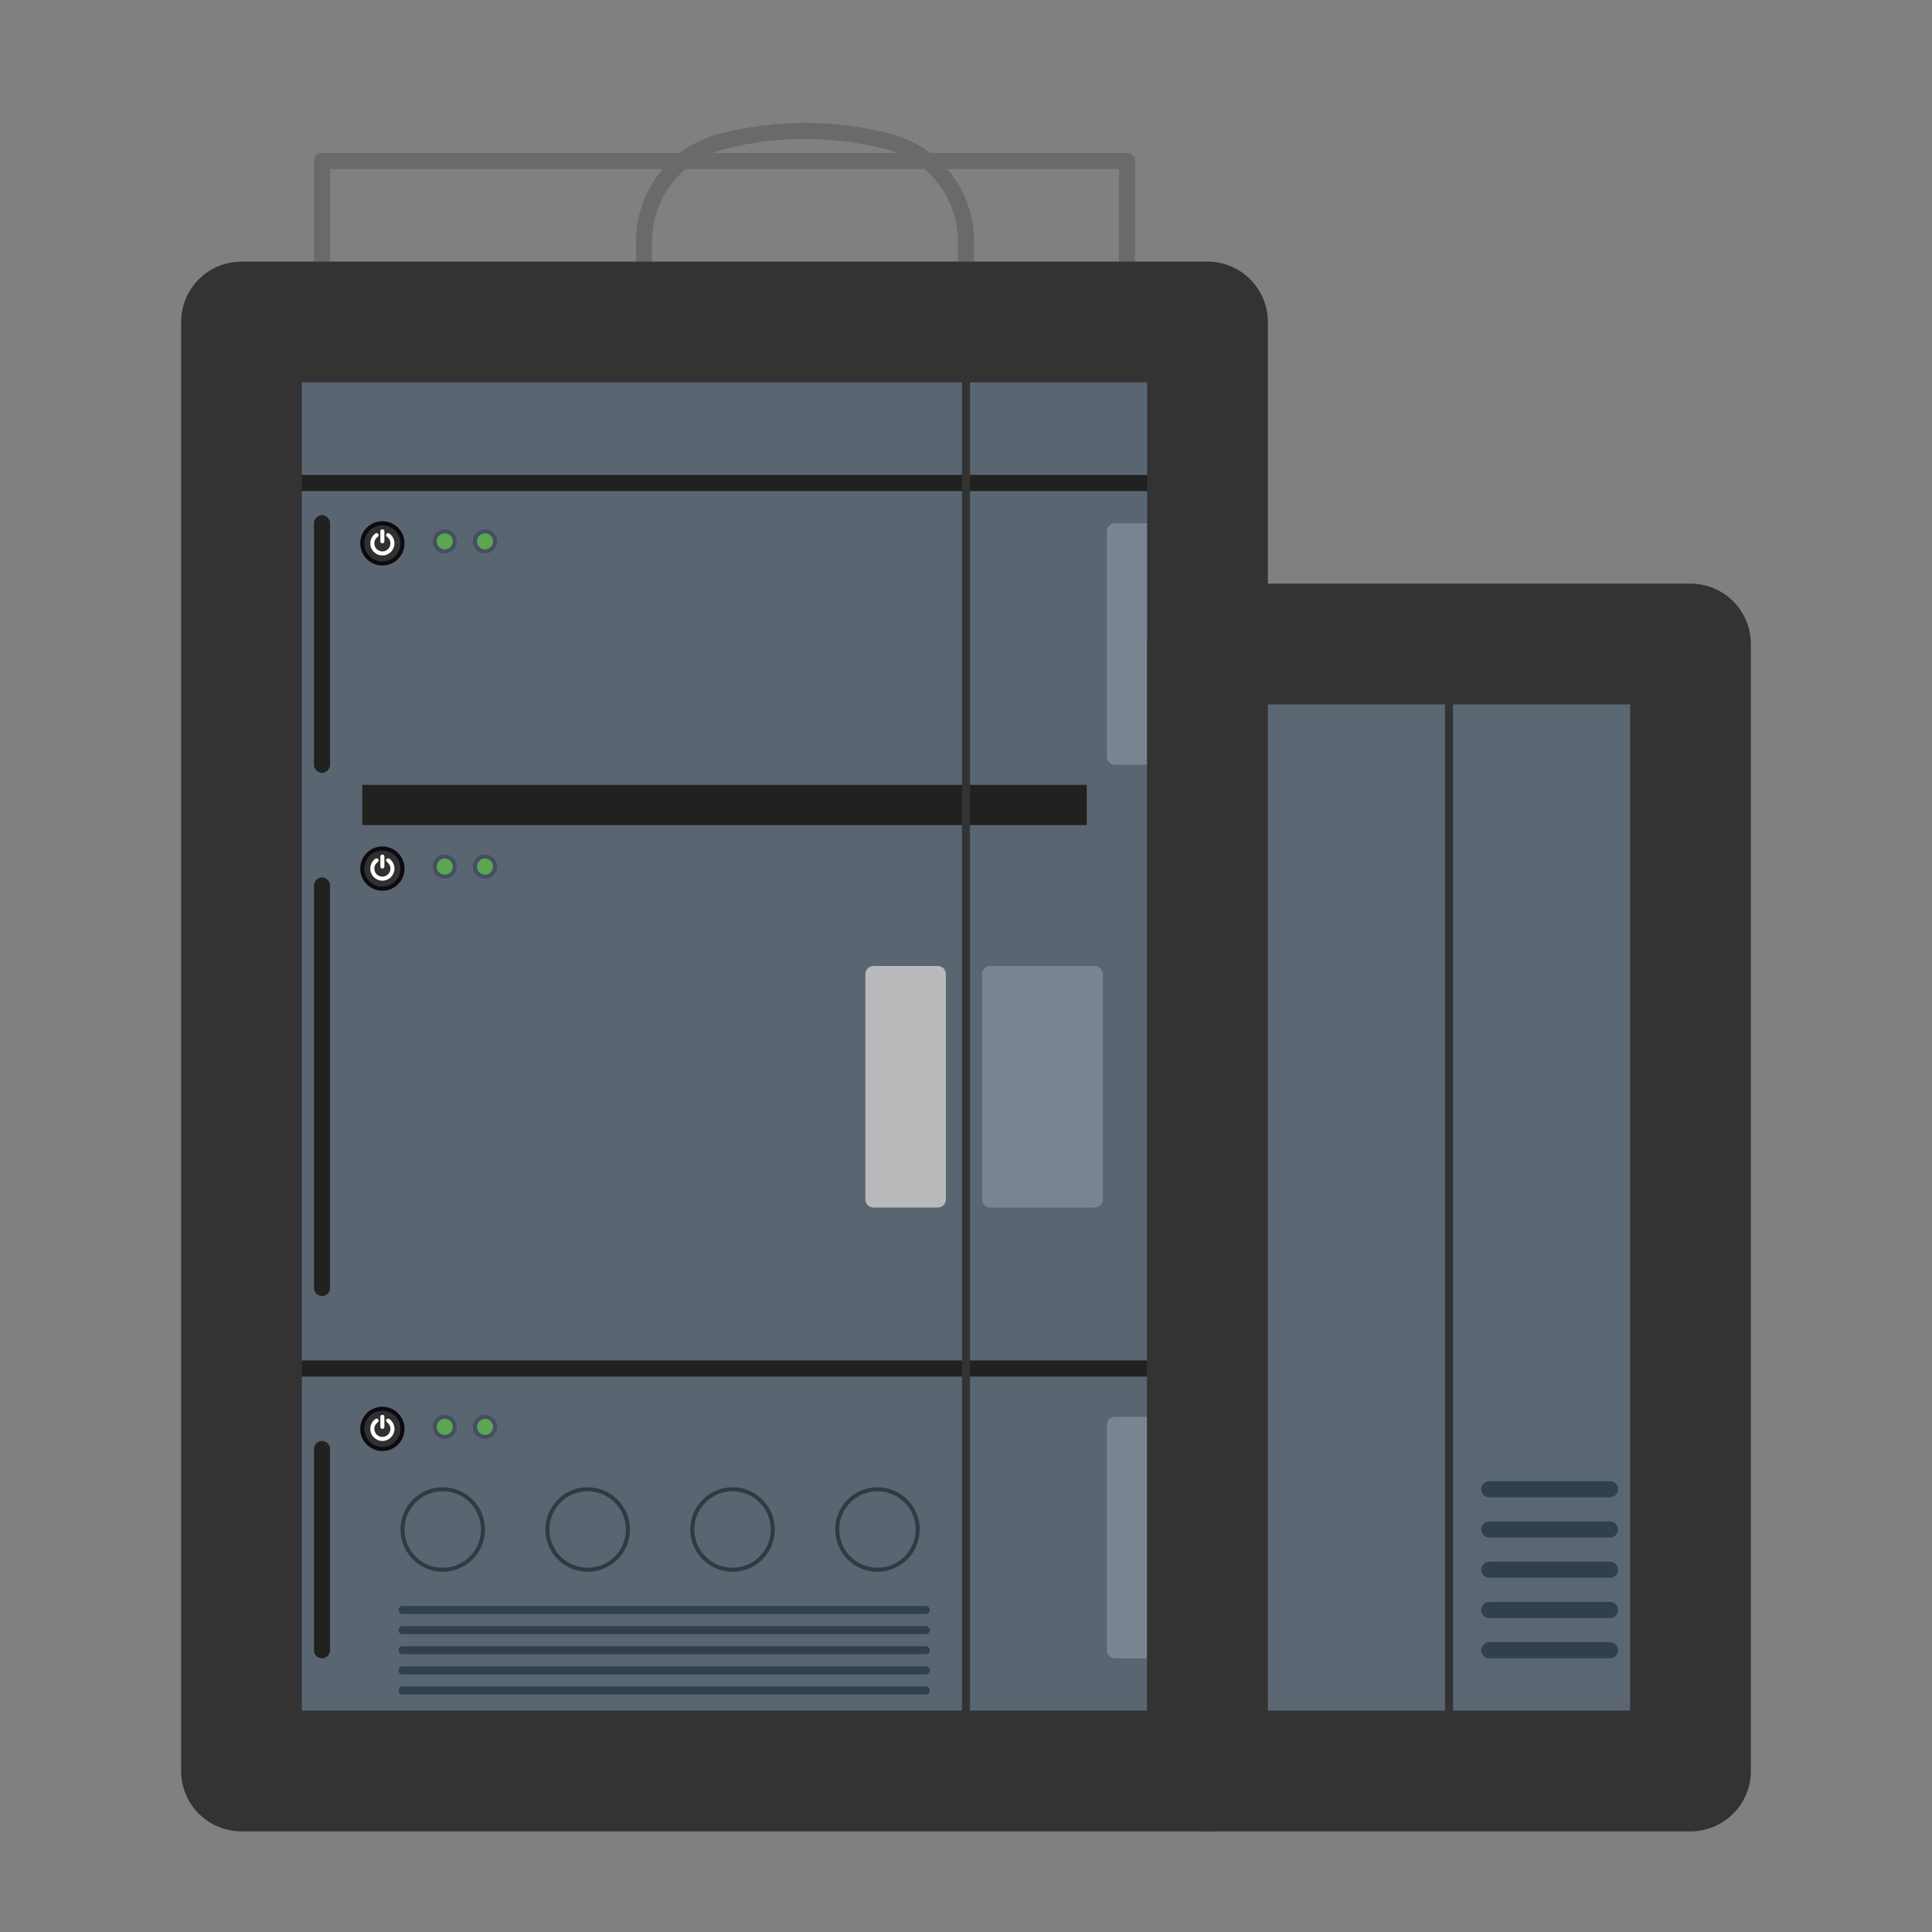 <svg width="24" height="24" viewBox="0 0 24 24" fill="none" xmlns="http://www.w3.org/2000/svg">
<rect x="0" y="0" width="24" height="24" fill="#808080" stroke="none"/>
<path d="M3 4V22H15V4H3Z" fill="#596672"/>
<path d="M10.75 12.1V14.9C10.75 14.955 10.795 15 10.85 15H11.65C11.705 15 11.75 14.955 11.75 14.9V12.1C11.75 12.045 11.705 12 11.65 12H10.85C10.795 12 10.75 12.045 10.75 12.1Z" fill="#BABABC"/>
<path d="M12.2 12.1V14.9C12.2 14.955 12.245 15 12.3 15H13.6C13.655 15 13.7 14.955 13.7 14.9V12.1C13.7 12.045 13.655 12 13.6 12H12.3C12.245 12 12.2 12.045 12.2 12.1Z" fill="#7A8491"/>
<path d="M13.75 17.7V20.5C13.75 20.555 13.795 20.6 13.85 20.6H14.65C14.705 20.6 14.75 20.555 14.75 20.5V17.7C14.75 17.645 14.705 17.6 14.65 17.6H13.85C13.795 17.6 13.75 17.645 13.75 17.7Z" fill="#7A8491"/>
<path d="M13.75 6.6V9.4C13.75 9.455 13.795 9.5 13.85 9.5H14.65C14.705 9.5 14.75 9.455 14.75 9.4V6.6C14.75 6.545 14.705 6.5 14.65 6.5H13.85C13.795 6.5 13.75 6.545 13.75 6.6Z" fill="#7A8491"/>
<path fill-rule="evenodd" clip-rule="evenodd" d="M4.95 20C4.95 19.972 4.972 19.95 5 19.95H11.5C11.528 19.95 11.55 19.972 11.55 20C11.55 20.028 11.528 20.05 11.5 20.05H5C4.972 20.05 4.95 20.028 4.95 20Z" fill="#30404D"/>
<path fill-rule="evenodd" clip-rule="evenodd" d="M4.95 20.25C4.95 20.222 4.972 20.2 5 20.2H11.5C11.528 20.2 11.55 20.222 11.55 20.25C11.55 20.278 11.528 20.3 11.5 20.3H5C4.972 20.3 4.95 20.278 4.95 20.25Z" fill="#30404D"/>
<path fill-rule="evenodd" clip-rule="evenodd" d="M4.95 20.5C4.95 20.472 4.972 20.45 5 20.45H11.5C11.528 20.45 11.55 20.472 11.55 20.5C11.55 20.528 11.528 20.55 11.5 20.55H5C4.972 20.55 4.95 20.528 4.95 20.5Z" fill="#30404D"/>
<path fill-rule="evenodd" clip-rule="evenodd" d="M4.95 20.75C4.95 20.722 4.972 20.7 5 20.7H11.5C11.528 20.7 11.55 20.722 11.55 20.75C11.55 20.778 11.528 20.8 11.5 20.8H5C4.972 20.8 4.95 20.778 4.95 20.75Z" fill="#30404D"/>
<path fill-rule="evenodd" clip-rule="evenodd" d="M4.95 21C4.95 20.972 4.972 20.95 5 20.95H11.5C11.528 20.95 11.55 20.972 11.55 21C11.55 21.028 11.528 21.05 11.5 21.05H5C4.972 21.05 4.95 21.028 4.95 21Z" fill="#30404D"/>
<path fill-rule="evenodd" clip-rule="evenodd" d="M15 17.1H3V16.9H15V17.1Z" fill="#21211F"/>
<path fill-rule="evenodd" clip-rule="evenodd" d="M13.5 10.25H4.5V9.75H13.5V10.25Z" fill="#21211F"/>
<path fill-rule="evenodd" clip-rule="evenodd" d="M3.9 9.5L3.9 6.5C3.9 6.445 3.945 6.4 4 6.4C4.055 6.4 4.1 6.445 4.1 6.5L4.1 9.5C4.1 9.555 4.055 9.6 4 9.6C3.945 9.6 3.9 9.555 3.9 9.5Z" fill="#21211F"/>
<path fill-rule="evenodd" clip-rule="evenodd" d="M3.9 20.5L3.9 18C3.9 17.945 3.945 17.9 4 17.9C4.055 17.9 4.1 17.945 4.1 18L4.1 20.5C4.1 20.555 4.055 20.6 4 20.6C3.945 20.6 3.9 20.555 3.9 20.5Z" fill="#21211F"/>
<path fill-rule="evenodd" clip-rule="evenodd" d="M3.9 16L3.9 11C3.9 10.945 3.945 10.9 4 10.9C4.055 10.9 4.1 10.945 4.1 11L4.1 16C4.1 16.055 4.055 16.1 4 16.1C3.945 16.1 3.9 16.055 3.9 16Z" fill="#21211F"/>
<path fill-rule="evenodd" clip-rule="evenodd" d="M15 6.1H3V5.9H15V6.1Z" fill="#21211F"/>
<path fill-rule="evenodd" clip-rule="evenodd" d="M3.9 2C3.9 1.945 3.945 1.9 4 1.9H14C14.055 1.9 14.1 1.945 14.1 2V4H13.9V2.1H4.1V4H3.9V2Z" fill="#6C6A68"/>
<path fill-rule="evenodd" clip-rule="evenodd" d="M10.969 1.845C10.333 1.686 9.667 1.686 9.031 1.845L8.994 1.854C8.469 1.986 8.1 2.458 8.1 3V3.4H11.9V3C11.9 2.458 11.531 1.986 11.006 1.854L10.969 1.845ZM8.982 1.651C9.65 1.484 10.35 1.484 11.018 1.651L11.054 1.66C11.669 1.814 12.1 2.366 12.1 3V3.5C12.1 3.555 12.055 3.6 12 3.6H8C7.945 3.6 7.9 3.555 7.9 3.5V3C7.9 2.366 8.331 1.814 8.946 1.66L8.982 1.651Z" fill="#6C6A68"/>
<path fill-rule="evenodd" clip-rule="evenodd" d="M2.25 4C2.25 3.586 2.586 3.25 3 3.25H15C15.414 3.25 15.75 3.586 15.75 4V22C15.75 22.414 15.414 22.75 15 22.75H3C2.586 22.75 2.25 22.414 2.25 22V4ZM3.75 4.75V21.25H14.25V4.75H3.75Z" fill="#333333"/>
<path d="M15 8V22H21V8H15Z" fill="#5A6773"/>
<path fill-rule="evenodd" clip-rule="evenodd" d="M14.25 8C14.25 7.586 14.586 7.25 15 7.25H21C21.414 7.25 21.75 7.586 21.75 8V22C21.75 22.414 21.414 22.75 21 22.75H15C14.586 22.75 14.25 22.414 14.25 22V8ZM15.75 8.75V21.25H20.25V8.75H15.75Z" fill="#333333"/>
<path fill-rule="evenodd" clip-rule="evenodd" d="M17.95 21.5L17.95 8L18.05 8L18.05 21.5L17.95 21.5Z" fill="#333333"/>
<path fill-rule="evenodd" clip-rule="evenodd" d="M11.95 21.5L11.95 4.5L12.05 4.5L12.05 21.5L11.95 21.5Z" fill="#333333"/>
<path fill-rule="evenodd" clip-rule="evenodd" d="M18.4 18.5C18.4 18.445 18.445 18.4 18.5 18.4H20C20.055 18.4 20.1 18.445 20.1 18.5C20.1 18.555 20.055 18.6 20 18.6H18.5C18.445 18.6 18.4 18.555 18.4 18.5Z" fill="#30404D"/>
<path fill-rule="evenodd" clip-rule="evenodd" d="M18.4 19C18.4 18.945 18.445 18.9 18.5 18.9H20C20.055 18.9 20.1 18.945 20.1 19C20.1 19.055 20.055 19.1 20 19.1H18.5C18.445 19.1 18.4 19.055 18.4 19Z" fill="#30404D"/>
<path fill-rule="evenodd" clip-rule="evenodd" d="M18.4 19.5C18.4 19.445 18.445 19.4 18.5 19.4H20C20.055 19.4 20.1 19.445 20.1 19.5C20.1 19.555 20.055 19.6 20 19.6H18.5C18.445 19.6 18.4 19.555 18.4 19.5Z" fill="#30404D"/>
<path fill-rule="evenodd" clip-rule="evenodd" d="M18.4 20C18.4 19.945 18.445 19.9 18.5 19.9H20C20.055 19.9 20.1 19.945 20.1 20C20.1 20.055 20.055 20.1 20 20.1H18.5C18.445 20.1 18.4 20.055 18.4 20Z" fill="#30404D"/>
<path fill-rule="evenodd" clip-rule="evenodd" d="M18.4 20.5C18.4 20.445 18.445 20.4 18.5 20.4H20C20.055 20.4 20.1 20.445 20.1 20.5C20.1 20.555 20.055 20.6 20 20.6H18.5C18.445 20.6 18.4 20.555 18.4 20.5Z" fill="#30404D"/>
<path d="M5.65 17.725C5.65 17.794 5.594 17.85 5.525 17.85C5.456 17.85 5.4 17.794 5.4 17.725C5.4 17.656 5.456 17.6 5.525 17.6C5.594 17.6 5.65 17.656 5.65 17.725Z" fill="#5BA651"/>
<path fill-rule="evenodd" clip-rule="evenodd" d="M5.525 17.625C5.47 17.625 5.425 17.67 5.425 17.725C5.425 17.78 5.47 17.825 5.525 17.825C5.58 17.825 5.625 17.78 5.625 17.725C5.625 17.67 5.58 17.625 5.525 17.625ZM5.375 17.725C5.375 17.642 5.442 17.575 5.525 17.575C5.608 17.575 5.675 17.642 5.675 17.725C5.675 17.808 5.608 17.875 5.525 17.875C5.442 17.875 5.375 17.808 5.375 17.725Z" fill="#454E62"/>
<path d="M6.15 17.725C6.15 17.794 6.094 17.85 6.025 17.85C5.956 17.85 5.9 17.794 5.9 17.725C5.9 17.656 5.956 17.6 6.025 17.6C6.094 17.6 6.15 17.656 6.15 17.725Z" fill="#5BA651"/>
<path fill-rule="evenodd" clip-rule="evenodd" d="M6.025 17.625C5.97 17.625 5.925 17.67 5.925 17.725C5.925 17.78 5.97 17.825 6.025 17.825C6.08 17.825 6.125 17.78 6.125 17.725C6.125 17.67 6.08 17.625 6.025 17.625ZM5.875 17.725C5.875 17.642 5.942 17.575 6.025 17.575C6.108 17.575 6.175 17.642 6.175 17.725C6.175 17.808 6.108 17.875 6.025 17.875C5.942 17.875 5.875 17.808 5.875 17.725Z" fill="#454E62"/>
<path d="M5 17.75C5 17.888 4.888 18 4.75 18C4.612 18 4.5 17.888 4.5 17.75C4.5 17.612 4.612 17.5 4.75 17.5C4.888 17.5 5 17.612 5 17.75Z" fill="#303031"/>
<path fill-rule="evenodd" clip-rule="evenodd" d="M4.75 17.525C4.626 17.525 4.525 17.626 4.525 17.75C4.525 17.874 4.626 17.975 4.75 17.975C4.874 17.975 4.975 17.874 4.975 17.75C4.975 17.626 4.874 17.525 4.75 17.525ZM4.475 17.75C4.475 17.598 4.598 17.475 4.75 17.475C4.902 17.475 5.025 17.598 5.025 17.75C5.025 17.902 4.902 18.025 4.75 18.025C4.598 18.025 4.475 17.902 4.475 17.75Z" fill="#0C0910"/>
<path fill-rule="evenodd" clip-rule="evenodd" d="M4.75 17.575C4.764 17.575 4.775 17.586 4.775 17.6V17.725C4.775 17.739 4.764 17.75 4.75 17.75C4.736 17.75 4.725 17.739 4.725 17.725V17.6C4.725 17.586 4.736 17.575 4.75 17.575Z" fill="white"/>
<path fill-rule="evenodd" clip-rule="evenodd" d="M4.699 17.633C4.707 17.644 4.704 17.66 4.693 17.668C4.667 17.686 4.65 17.716 4.65 17.75C4.65 17.805 4.695 17.85 4.75 17.85C4.805 17.85 4.85 17.805 4.85 17.75C4.85 17.716 4.833 17.686 4.807 17.668C4.796 17.66 4.793 17.644 4.801 17.633C4.809 17.622 4.824 17.619 4.836 17.627C4.875 17.654 4.9 17.699 4.9 17.75C4.9 17.833 4.833 17.9 4.75 17.9C4.667 17.9 4.6 17.833 4.6 17.75C4.6 17.699 4.625 17.654 4.664 17.627C4.676 17.619 4.691 17.622 4.699 17.633Z" fill="white"/>
<path d="M5.65 10.765C5.65 10.834 5.594 10.89 5.525 10.89C5.456 10.89 5.4 10.834 5.4 10.765C5.4 10.696 5.456 10.64 5.525 10.64C5.594 10.64 5.65 10.696 5.65 10.765Z" fill="#5BA651"/>
<path fill-rule="evenodd" clip-rule="evenodd" d="M5.525 10.665C5.47 10.665 5.425 10.71 5.425 10.765C5.425 10.82 5.47 10.865 5.525 10.865C5.58 10.865 5.625 10.82 5.625 10.765C5.625 10.71 5.58 10.665 5.525 10.665ZM5.375 10.765C5.375 10.682 5.442 10.615 5.525 10.615C5.608 10.615 5.675 10.682 5.675 10.765C5.675 10.848 5.608 10.915 5.525 10.915C5.442 10.915 5.375 10.848 5.375 10.765Z" fill="#454E62"/>
<path d="M6.15 10.765C6.15 10.834 6.094 10.89 6.025 10.89C5.956 10.89 5.9 10.834 5.9 10.765C5.9 10.696 5.956 10.64 6.025 10.64C6.094 10.64 6.15 10.696 6.15 10.765Z" fill="#5BA651"/>
<path fill-rule="evenodd" clip-rule="evenodd" d="M6.025 10.665C5.97 10.665 5.925 10.71 5.925 10.765C5.925 10.82 5.97 10.865 6.025 10.865C6.08 10.865 6.125 10.82 6.125 10.765C6.125 10.71 6.08 10.665 6.025 10.665ZM5.875 10.765C5.875 10.682 5.942 10.615 6.025 10.615C6.108 10.615 6.175 10.682 6.175 10.765C6.175 10.848 6.108 10.915 6.025 10.915C5.942 10.915 5.875 10.848 5.875 10.765Z" fill="#454E62"/>
<path d="M5 10.79C5 10.928 4.888 11.04 4.75 11.04C4.612 11.04 4.5 10.928 4.5 10.79C4.5 10.652 4.612 10.54 4.75 10.54C4.888 10.54 5 10.652 5 10.79Z" fill="#303031"/>
<path fill-rule="evenodd" clip-rule="evenodd" d="M4.75 10.565C4.626 10.565 4.525 10.666 4.525 10.79C4.525 10.914 4.626 11.015 4.75 11.015C4.874 11.015 4.975 10.914 4.975 10.79C4.975 10.666 4.874 10.565 4.75 10.565ZM4.475 10.79C4.475 10.638 4.598 10.515 4.75 10.515C4.902 10.515 5.025 10.638 5.025 10.79C5.025 10.942 4.902 11.065 4.75 11.065C4.598 11.065 4.475 10.942 4.475 10.79Z" fill="#0C0910"/>
<path fill-rule="evenodd" clip-rule="evenodd" d="M4.75 10.615C4.764 10.615 4.775 10.626 4.775 10.64V10.765C4.775 10.779 4.764 10.79 4.75 10.79C4.736 10.79 4.725 10.779 4.725 10.765V10.64C4.725 10.626 4.736 10.615 4.75 10.615Z" fill="white"/>
<path fill-rule="evenodd" clip-rule="evenodd" d="M4.699 10.673C4.707 10.684 4.704 10.7 4.693 10.708C4.667 10.726 4.65 10.756 4.65 10.79C4.65 10.845 4.695 10.89 4.75 10.89C4.805 10.89 4.85 10.845 4.85 10.79C4.85 10.756 4.833 10.726 4.807 10.708C4.796 10.7 4.793 10.684 4.801 10.673C4.809 10.662 4.824 10.659 4.836 10.667C4.875 10.694 4.9 10.739 4.9 10.79C4.9 10.873 4.833 10.94 4.75 10.94C4.667 10.94 4.6 10.873 4.6 10.79C4.6 10.739 4.625 10.694 4.664 10.667C4.676 10.659 4.691 10.662 4.699 10.673Z" fill="white"/>
<path d="M5.65 6.725C5.65 6.794 5.594 6.85 5.525 6.85C5.456 6.85 5.4 6.794 5.4 6.725C5.4 6.656 5.456 6.6 5.525 6.6C5.594 6.6 5.65 6.656 5.65 6.725Z" fill="#5BA651"/>
<path fill-rule="evenodd" clip-rule="evenodd" d="M5.525 6.625C5.47 6.625 5.425 6.67 5.425 6.725C5.425 6.78 5.47 6.825 5.525 6.825C5.58 6.825 5.625 6.78 5.625 6.725C5.625 6.67 5.58 6.625 5.525 6.625ZM5.375 6.725C5.375 6.642 5.442 6.575 5.525 6.575C5.608 6.575 5.675 6.642 5.675 6.725C5.675 6.808 5.608 6.875 5.525 6.875C5.442 6.875 5.375 6.808 5.375 6.725Z" fill="#454E62"/>
<path d="M6.15 6.725C6.15 6.794 6.094 6.85 6.025 6.85C5.956 6.85 5.9 6.794 5.9 6.725C5.9 6.656 5.956 6.6 6.025 6.6C6.094 6.6 6.15 6.656 6.15 6.725Z" fill="#5BA651"/>
<path fill-rule="evenodd" clip-rule="evenodd" d="M6.025 6.625C5.97 6.625 5.925 6.67 5.925 6.725C5.925 6.78 5.97 6.825 6.025 6.825C6.08 6.825 6.125 6.78 6.125 6.725C6.125 6.67 6.08 6.625 6.025 6.625ZM5.875 6.725C5.875 6.642 5.942 6.575 6.025 6.575C6.108 6.575 6.175 6.642 6.175 6.725C6.175 6.808 6.108 6.875 6.025 6.875C5.942 6.875 5.875 6.808 5.875 6.725Z" fill="#454E62"/>
<path d="M5 6.75C5 6.888 4.888 7 4.75 7C4.612 7 4.5 6.888 4.5 6.75C4.5 6.612 4.612 6.5 4.75 6.5C4.888 6.5 5 6.612 5 6.75Z" fill="#303031"/>
<path fill-rule="evenodd" clip-rule="evenodd" d="M4.75 6.525C4.626 6.525 4.525 6.626 4.525 6.75C4.525 6.874 4.626 6.975 4.75 6.975C4.874 6.975 4.975 6.874 4.975 6.75C4.975 6.626 4.874 6.525 4.75 6.525ZM4.475 6.75C4.475 6.598 4.598 6.475 4.75 6.475C4.902 6.475 5.025 6.598 5.025 6.75C5.025 6.902 4.902 7.025 4.75 7.025C4.598 7.025 4.475 6.902 4.475 6.75Z" fill="#0C0910"/>
<path fill-rule="evenodd" clip-rule="evenodd" d="M4.75 6.575C4.764 6.575 4.775 6.586 4.775 6.6V6.725C4.775 6.739 4.764 6.75 4.75 6.75C4.736 6.75 4.725 6.739 4.725 6.725V6.6C4.725 6.586 4.736 6.575 4.75 6.575Z" fill="white"/>
<path fill-rule="evenodd" clip-rule="evenodd" d="M4.699 6.633C4.707 6.644 4.704 6.66 4.693 6.668C4.667 6.686 4.65 6.716 4.65 6.75C4.65 6.805 4.695 6.85 4.75 6.85C4.805 6.85 4.85 6.805 4.85 6.75C4.85 6.716 4.833 6.686 4.807 6.668C4.796 6.66 4.793 6.644 4.801 6.633C4.809 6.622 4.824 6.619 4.836 6.627C4.875 6.654 4.9 6.699 4.9 6.75C4.9 6.833 4.833 6.9 4.75 6.9C4.667 6.9 4.6 6.833 4.6 6.75C4.6 6.699 4.625 6.654 4.664 6.627C4.676 6.619 4.691 6.622 4.699 6.633Z" fill="white"/>
<path fill-rule="evenodd" clip-rule="evenodd" d="M5.5 18.525C5.238 18.525 5.025 18.738 5.025 19C5.025 19.262 5.238 19.475 5.5 19.475C5.762 19.475 5.975 19.262 5.975 19C5.975 18.738 5.762 18.525 5.5 18.525ZM4.975 19C4.975 18.71 5.21 18.475 5.5 18.475C5.79 18.475 6.025 18.71 6.025 19C6.025 19.29 5.79 19.525 5.5 19.525C5.21 19.525 4.975 19.29 4.975 19Z" fill="#2E3A44"/>
<path fill-rule="evenodd" clip-rule="evenodd" d="M7.3 18.525C7.038 18.525 6.825 18.738 6.825 19C6.825 19.262 7.038 19.475 7.3 19.475C7.562 19.475 7.775 19.262 7.775 19C7.775 18.738 7.562 18.525 7.3 18.525ZM6.775 19C6.775 18.71 7.01 18.475 7.3 18.475C7.59 18.475 7.825 18.71 7.825 19C7.825 19.29 7.59 19.525 7.3 19.525C7.01 19.525 6.775 19.29 6.775 19Z" fill="#2E3A44"/>
<path fill-rule="evenodd" clip-rule="evenodd" d="M9.1 18.525C8.838 18.525 8.625 18.738 8.625 19C8.625 19.262 8.838 19.475 9.1 19.475C9.362 19.475 9.575 19.262 9.575 19C9.575 18.738 9.362 18.525 9.1 18.525ZM8.575 19C8.575 18.71 8.81 18.475 9.1 18.475C9.39 18.475 9.625 18.71 9.625 19C9.625 19.29 9.39 19.525 9.1 19.525C8.81 19.525 8.575 19.29 8.575 19Z" fill="#2E3A44"/>
<path fill-rule="evenodd" clip-rule="evenodd" d="M10.9 18.525C10.638 18.525 10.425 18.738 10.425 19C10.425 19.262 10.638 19.475 10.9 19.475C11.162 19.475 11.375 19.262 11.375 19C11.375 18.738 11.162 18.525 10.9 18.525ZM10.375 19C10.375 18.71 10.61 18.475 10.9 18.475C11.19 18.475 11.425 18.71 11.425 19C11.425 19.29 11.19 19.525 10.9 19.525C10.61 19.525 10.375 19.29 10.375 19Z" fill="#2E3A44"/>
</svg>
